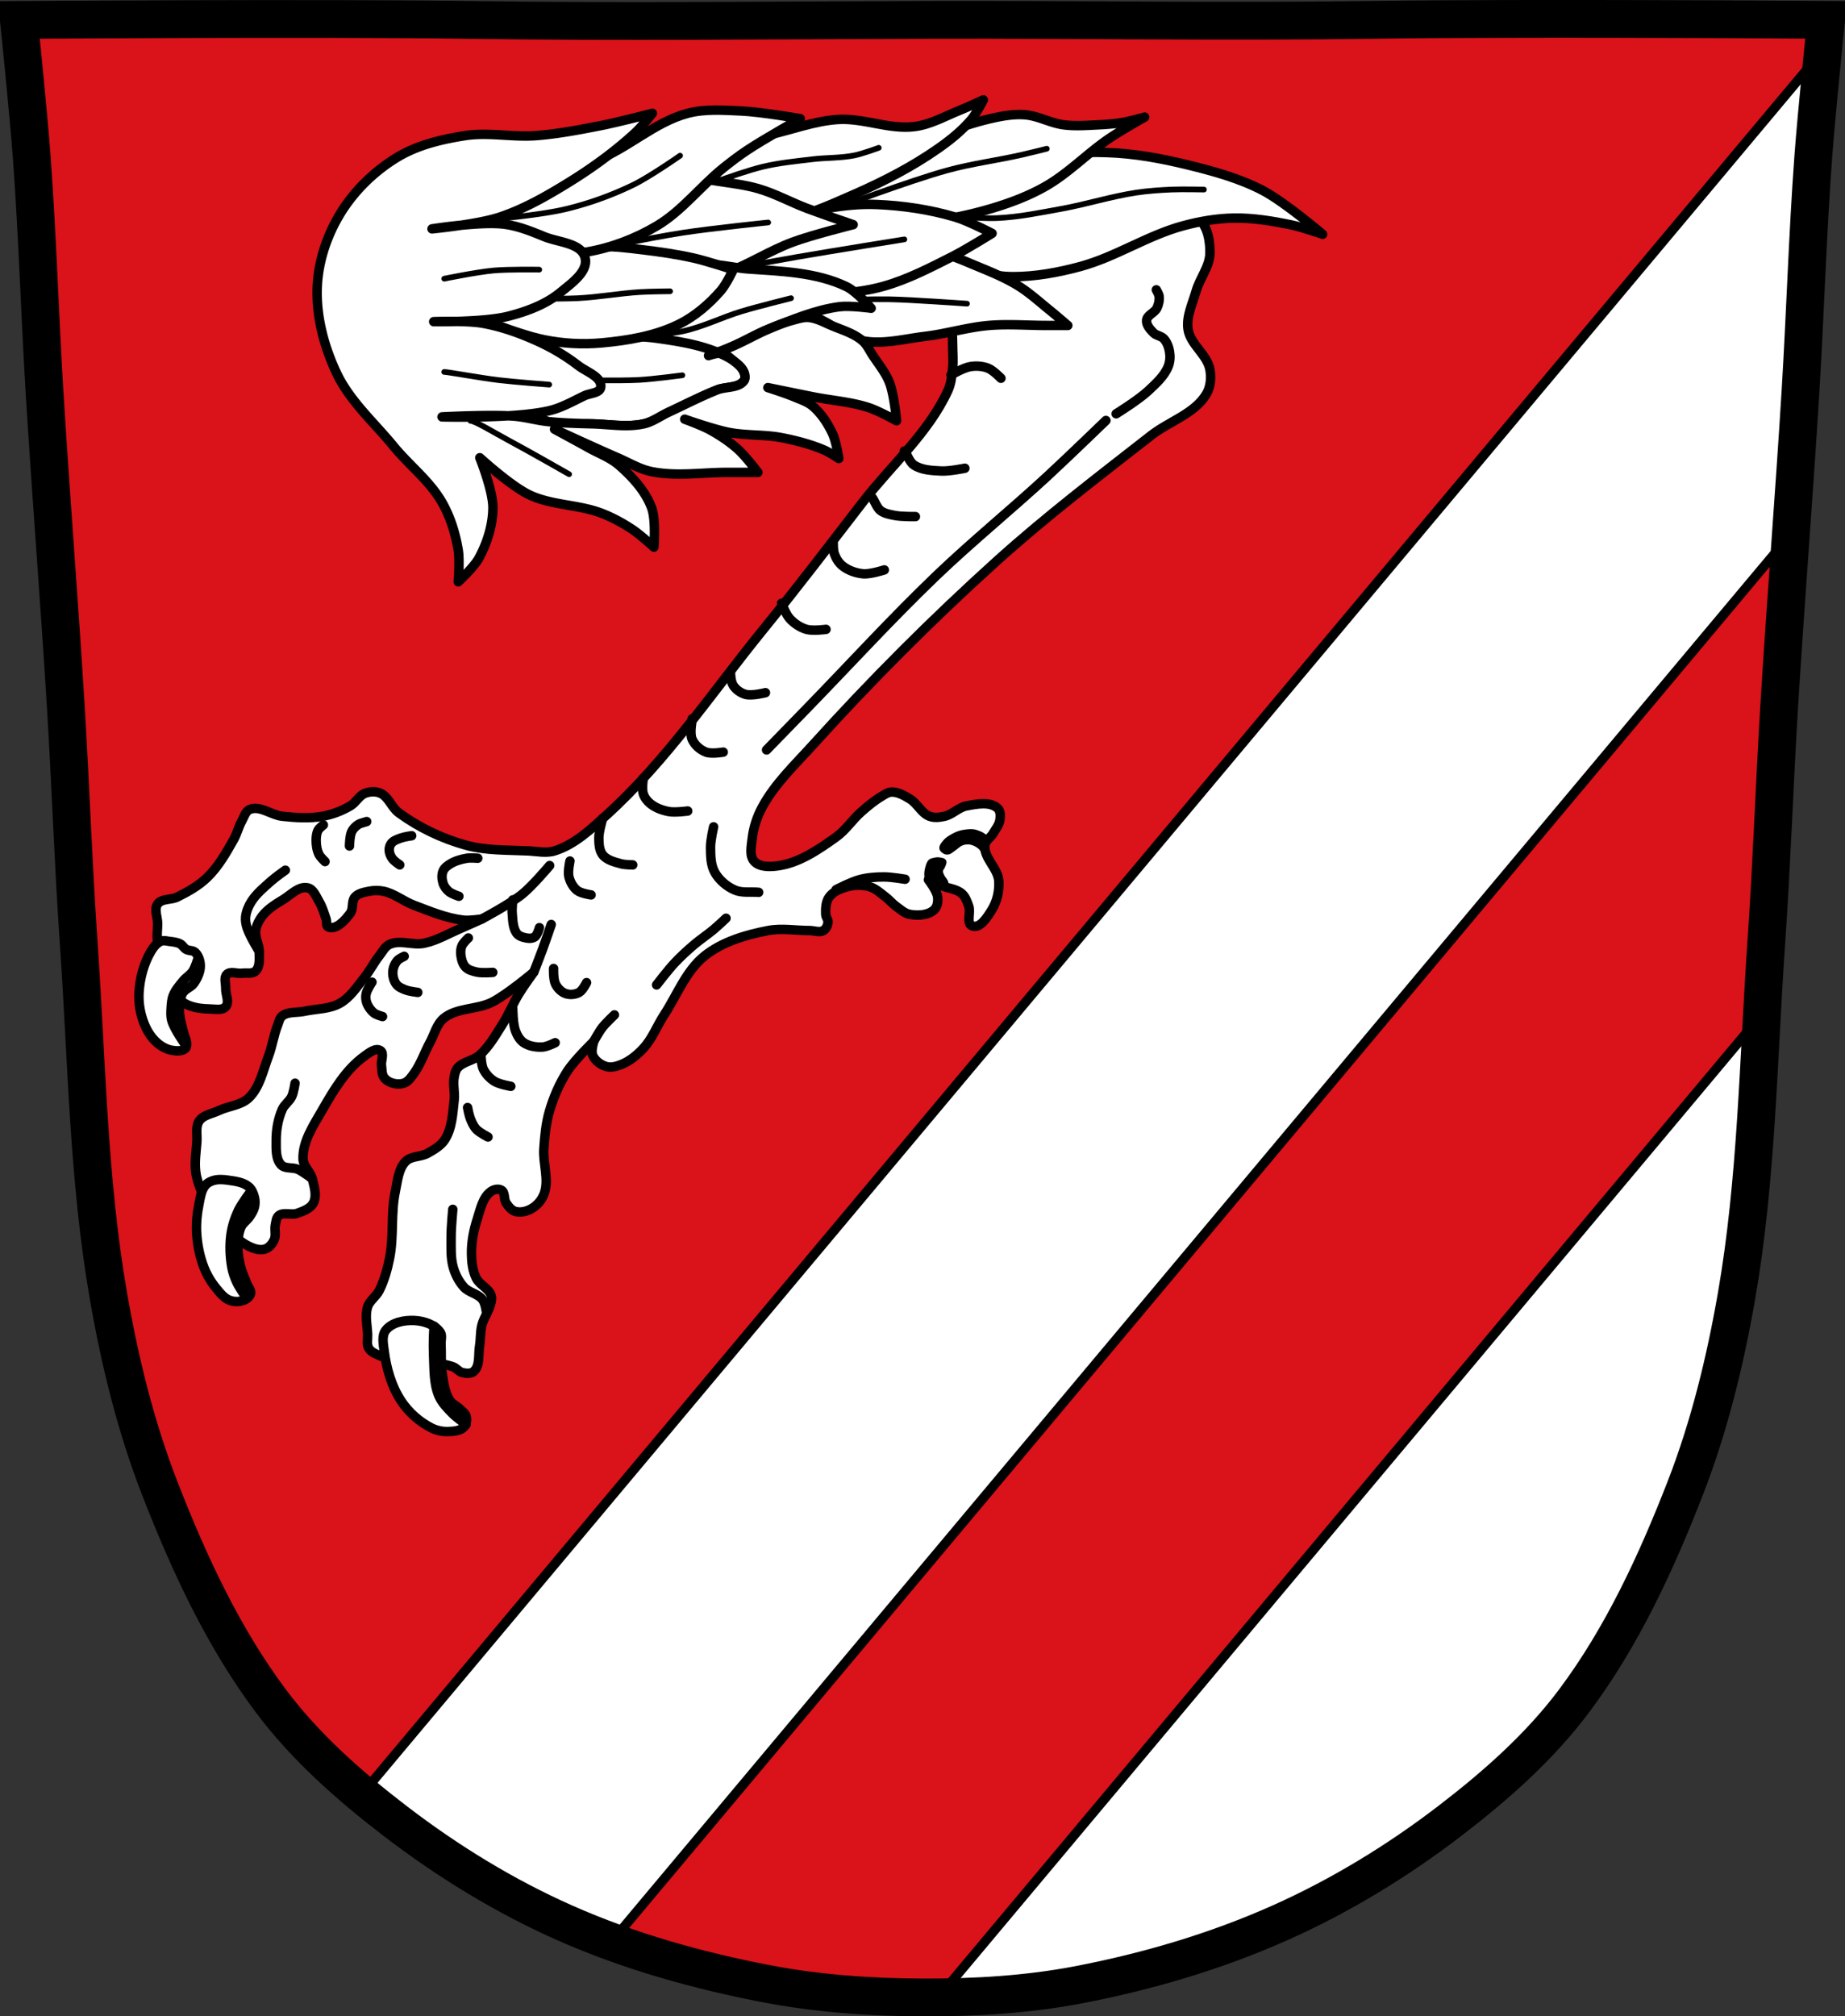 <svg xmlns="http://www.w3.org/2000/svg" viewBox="0 0 977.12 1067.6"><rect x="0" y="0" width="977.12" height="1067.6" fill="#333333" stroke="none"/><path d="M798.38 10.03c-26.17.053-51.02.198-70.798.478-79.11 1.122-156.7-.214-235.05 0-2.653.007-5.305.036-7.958.043-78.35.214-155.94 1.122-235.05 0-79.11-1.122-239.53 0-239.53 0s4.995 48.18 6.784 72.32c3.067 41.38 4.256 82.87 6.784 124.29 3.405 55.766 7.902 111.49 11.307 167.25 2.529 41.41 3.91 82.9 6.784 124.29 4.346 62.59 5.02 125.75 15.786 187.56 6.02 34.562 14.418 68.979 27.14 101.67 15.355 39.473 33.473 78.71 58.839 112.63 18.288 24.456 41.648 45.04 65.884 63.62 27.747 21.272 57.962 39.816 89.93 53.968 33.818 14.97 69.917 25.08 106.24 32.09 27.334 5.278 55.35 7.255 83.19 7.349 27.662.094 55.55-1.52 82.71-6.741 36.46-7.01 72.54-17.626 106.46-32.746 31.934-14.235 62.23-32.696 89.98-53.968 24.24-18.58 47.595-39.17 65.884-63.62 25.365-33.919 43.484-73.16 58.839-112.63 12.718-32.695 21.12-67.16 27.14-101.72 10.762-61.814 11.44-124.97 15.786-187.56 2.874-41.39 4.256-82.87 6.784-124.29 3.405-55.766 7.902-111.44 11.307-167.21 2.529-41.41 3.717-82.909 6.784-124.29 1.79-24.14 6.784-72.32 6.784-72.32s-90.24-.636-168.73-.478" fill="#da121a"/><g stroke="#000"><path d="m965.5 26.625-769.75 918.44c7.657 6.636 15.564 12.998 23.563 19.12 27.747 21.272 57.964 39.816 89.94 53.969 5.615 2.486 11.301 4.808 17.03 7.03l622.19-742.34c1.787-25.23 3.552-50.46 5.094-75.72 2.529-41.41 3.714-82.932 6.781-124.31 1.151-15.524 3.535-39.987 5.156-56.19zm-32.34 510.41-436.22 520.53c24.942-.238 49.979-2.02 74.44-6.719 36.46-7.01 72.55-17.599 106.47-32.719 31.934-14.235 62.22-32.697 89.97-53.969a543.67 543.67 0 0 0 15.313-12.156l75.25-89.78c13.311-23.79 24.305-48.989 34.16-74.31 12.718-32.695 21.14-67.16 27.16-101.72 8.563-49.18 10.747-99.24 13.469-149.16z" fill="#fff" stroke-width="5"/><path d="M798.38 10.03c-26.17.053-51.02.198-70.798.478-79.11 1.122-156.7-.214-235.05 0-2.653.007-5.305.036-7.958.043-78.35.214-155.94 1.122-235.05 0-79.11-1.122-239.53 0-239.53 0s4.995 48.18 6.784 72.32c3.067 41.38 4.256 82.87 6.784 124.29 3.405 55.766 7.902 111.49 11.307 167.25 2.529 41.41 3.91 82.9 6.784 124.29 4.346 62.59 5.02 125.75 15.786 187.56 6.02 34.562 14.418 68.979 27.14 101.67 15.355 39.473 33.473 78.71 58.839 112.63 18.288 24.456 41.648 45.04 65.884 63.62 27.747 21.272 57.962 39.816 89.93 53.968 33.818 14.97 69.917 25.08 106.24 32.09 27.334 5.278 55.35 7.255 83.19 7.349 27.662.094 55.55-1.52 82.71-6.741 36.46-7.01 72.54-17.626 106.46-32.746 31.934-14.235 62.23-32.696 89.98-53.968 24.24-18.58 47.595-39.17 65.884-63.62 25.365-33.919 43.484-73.16 58.839-112.63 12.718-32.695 21.12-67.16 27.14-101.72 10.762-61.814 11.44-124.97 15.786-187.56 2.874-41.39 4.256-82.87 6.784-124.29 3.405-55.766 7.902-111.44 11.307-167.21 2.529-41.41 3.717-82.909 6.784-124.29 1.79-24.14 6.784-72.32 6.784-72.32s-90.24-.636-168.73-.478z" fill="none" stroke-width="20"/><g stroke-width="5"><g stroke-linejoin="round"><g fill="#fff"><path d="M634.68 115.654c4.912 4.166 6.198 11.892 6.111 18.332-.097 7.152-5.364 13.289-7.333 20.17-1.892 6.606-5.265 13.365-4.278 20.17 1.165 8.03 10.176 13.403 11.61 21.388.764 4.253.368 9.114-1.833 12.833-6.227 10.516-19.701 14.475-29.332 21.999-27.726 21.661-55.763 43.04-81.88 66.61-34 30.685-66.46 63.17-97.16 97.16-9.51 10.53-20.13 20.52-26.887 32.998-2.784 5.144-4.683 10.905-5.328 16.719-.443 3.991-1.628 9.01 1.051 12 2.772 3.095 8.102 2.98 12.221 2.444 11.473-1.49 21.753-8.549 31.16-15.277 5.156-3.685 8.675-9.269 13.444-13.444 3.28-2.872 6.639-5.719 10.388-7.944 1.725-1.024 3.494-2.385 5.5-2.444 3.479-.103 6.793 1.874 9.777 3.666 3.959 2.378 6.069 7.533 10.388 9.166 2.477.937 5.36.581 7.944 0 4.178-.94 7.401-4.715 11.61-5.5 5.421-1.01 12.366-2.429 16.499 1.222 1.557 1.375 1.498 4.052 1.222 6.111-.363 2.709-2.268 4.985-3.666 7.333-1.272 2.136-3.978 3.642-4.278 6.111-.815 6.722 6.88 12.187 7.333 18.943.35 5.225-.89 10.836-3.666 15.277-2.378 3.804-6.18 10.11-10.388 8.555-3.299-1.218-.671-7.07-1.833-10.388-.844-2.409-1.75-5.04-3.666-6.722-2.955-2.597-7.374-2.75-10.999-4.278-2.268-.956-6.722-3.055-6.722-3.055s4.502 5.725 4.889 9.166c.259 2.308-.128 5.145-1.833 6.722-3.197 2.957-8.541 3.181-12.833 2.444-2.789-.479-5.04-2.616-7.333-4.278-1.986-1.44-3.546-3.406-5.5-4.889-2.701-2.049-5.302-4.544-8.555-5.5-3.713-1.091-7.867-.981-11.61 0-3.617.948-7.581 2.474-9.777 5.5-1.83 2.522-1.959 6.05-1.833 9.166.06 1.482 1.4 2.805 1.222 4.278-.197 1.63-1.024 3.453-2.444 4.278-2.114 1.227-4.889 0-7.333 0-7.333 0-14.798-1.387-21.999 0-11.848 2.282-24.19 5.904-33.609 13.444-9.837 7.873-14.499 20.615-21.388 31.16-3.801 5.821-6.283 12.614-10.999 17.721-3.261 3.532-7.157 6.745-11.61 8.555-2.505 1.018-5.435 1.848-8.04 1.108-3.01-.858-6.03-3.108-7.242-5.997-.951-2.261.611-7.333.611-7.333s-10.227 9.943-14.05 15.888c-4.199 6.523-7.316 13.804-9.483 21.253-1.856 6.378-2.447 13.09-2.91 19.715-.552 7.916 2.874 16.345.171 23.806-1.181 3.261-3.704 6.233-6.722 7.944-2.535 1.437-5.837 2.259-8.628 1.418-2.098-.632-3.605-2.647-4.816-4.473-1.318-1.987-.419-5.464-2.444-6.722-1.567-.973-3.987-.444-5.5.611-4.483 3.126-5.643 9.468-7.333 14.666-1.916 5.891-3.127 12.138-3.055 18.332.05 4.354.546 8.914 2.444 12.833 1.763 3.639 6.531 5.378 7.944 9.166.427 1.145.231 2.466 0 3.666-.83 4.308-3.822 7.965-4.889 12.221-.897 3.578-.609 7.362-1.222 10.999-.764 4.532.389 10.401-3.055 13.444-1.534 1.355-4.117 1.077-6.111.611-1.871-.437-3.075-2.42-4.889-3.055-10.06-3.523-21.333-1.515-31.776-3.666-2.083-.429-4.177-.948-6.111-1.833-2.415-1.105-5.348-2-6.722-4.278-1.269-2.099-.509-4.882-.611-7.333-.203-4.884-1.492-10.01 0-14.666 1.069-3.337 4.537-5.424 6.111-8.555 2.69-5.353 4.318-11.237 5.5-17.11 2.338-11.625.588-23.844 3.055-35.442 1.166-5.482 1.576-11.886 5.5-15.888 2.887-2.945 8.02-2.25 11.61-4.278 3.407-1.923 7.08-4.03 9.166-7.333 3.801-6.01 4.068-13.709 4.889-20.777.47-4.047-.727-8.213 0-12.221.311-1.712.709-3.56 1.833-4.889 2.889-3.413 8.275-3.743 11.61-6.722 5.105-4.559 8.553-10.721 12.221-16.499 3.224-5.078 5.427-10.751 8.555-15.888 2.439-4.01 7.944-11.61 7.944-11.61s-13.949 11.762-21.999 15.888c-8.03 4.113-18.691 2.838-25.665 8.555-3.81 3.123-4.976 8.506-7.333 12.833-2.963 5.44-4.896 11.5-8.555 16.499-1.361 1.86-2.76 4.01-4.889 4.889-2.07.857-4.588.684-6.722 0-1.669-.535-3.326-1.584-4.278-3.055-1.128-1.744-.938-4.053-1.222-6.111-.363-2.631 1.617-6.499-.611-7.944-2.54-1.648-6.099 1.284-8.555 3.055-9.65 6.96-16.08 17.786-21.999 28.11-4.682 8.172-10.687 16.863-10.388 26.28.121 3.825 3.965 6.674 4.889 10.388 1.033 4.156 2.573 9.03.611 12.833-1.553 3.01-5.368 4.344-8.555 5.5-3.088 1.12-7.199-.813-9.777 1.222-1.366 1.078-1.457 3.189-1.833 4.889-.574 2.593.499 5.531-.611 7.944-.963 2.094-2.683 4.221-4.889 4.889-2.982.903-6.406-.388-9.166-1.833-7.02-3.675-12.178-10.299-17.11-16.499-2.958-3.718-5.425-7.871-7.333-12.221-1.45-3.306-2.61-6.806-3.055-10.388-.654-5.259.216-10.603.611-15.888.275-3.679-.852-7.949 1.222-10.999 2.203-3.24 6.849-3.818 10.388-5.5 5.194-2.468 11.739-2.74 15.888-6.722 5.85-5.616 7.497-14.422 10.388-21.999 2.045-5.359 2.783-11.163 4.889-16.499.669-1.695 1-3.775 2.444-4.889 3.131-2.416 7.746-1.601 11.61-2.444 6.325-1.38 13.311-1.087 18.943-4.278 5.39-3.053 8.932-8.631 12.833-13.444 2.953-3.643 5.05-7.924 7.944-11.61 1.694-2.154 3.02-4.954 5.5-6.111 5.543-2.58 12.352.661 18.332-.611 6.881-1.464 13.08-5.191 19.554-7.944 3.692-1.57 10.999-4.889 10.999-4.889s-6.534.988-9.777.611c-9.09-1.055-17.722-4.695-26.28-7.944-5.453-2.071-10.191-6.082-15.888-7.333-2.586-.568-5.347-.519-7.944 0-2.597.519-5.573 1.077-7.333 3.055-1.971 2.216-.666 6.181-2.444 8.555-2.744 3.664-7.334 8.965-11.61 7.333-1.385-.529-.742-2.874-1.222-4.278-1.064-3.114-1.981-6.34-3.666-9.166-1.629-2.733-3-6.652-6.111-7.333-4.628-1.015-8.8 3.623-12.833 6.111-3.953 2.439-8.111 4.917-10.999 8.555-1.814 2.284-3.278 5.05-3.666 7.944-.495 3.684 1.851 7.282 1.833 10.999-.017 3.516.665 7.914-1.833 10.388-1.761 1.744-4.873.923-7.333 1.222-2.636.32-6.06-1.261-7.944.611-1.74 1.729-.509 4.882-.611 7.333-.135 3.256 2.122 7.304 0 9.777-1.745 2.033-5.265 1.27-7.944 1.222-4.354-.077-8.909-.556-12.833-2.444-1.692-.814-3.201-2.128-4.278-3.666-5.986-8.556-9.136-19.06-10.999-29.332-.581-3.207 0-6.518 0-9.777 0-3.463-2-7.561 0-10.388 2.121-2.998 7.097-2.039 10.388-3.666 5.672-2.804 11.348-5.981 15.888-10.388 5.879-5.707 10.05-13.02 14.05-20.17 1.738-3.104 2.536-6.675 4.278-9.777 1.217-2.168 1.963-5.201 4.278-6.111 5.429-2.134 11.31 3.052 17.11 3.666 7.09.751 14.373 1.272 21.388 0 5.137-.932 10.162-2.858 14.666-5.5 2.992-1.755 4.687-5.529 7.944-6.722 2.486-.911 5.513-1.05 7.944 0 4.365 1.886 5.942 7.576 9.777 10.388 10.579 7.758 22.802 13.598 35.442 17.11 10.643 2.958 21.963 2.546 32.998 3.055 4.68.216 9.581 1.392 14.05 0 10.628-3.306 19.251-11.469 27.498-18.943 31.808-28.829 56.03-65.07 83.11-98.38 17.938-22.07 35.17-44.709 52.55-67.22 15.19-19.668 34.869-36.681 45.22-59.27 1.647-3.596 2.035-7.677 2.444-11.61.464-4.457 0-8.962 0-13.444 0-6.722-1.475-13.607 0-20.17 2.818-12.534 5.908-27.56 16.499-34.831 13.472-9.249 32.827-.643 48.886-3.666 12.98-2.444 24.71-10.689 37.887-11.61 9.05-.633 19.966-1.592 26.887 4.278z"/><path d="M233.15 705.394c-2.857-4.128-8.696-5.989-13.71-6.232-5.337-.258-11.893.968-15.16 5.193-2.211 2.855-1.285 7.219-.831 10.802 1.186 9.363 3.905 18.944 9.14 26.797 3.946 5.918 9.637 10.937 15.995 14.13 2.719 1.364 5.893 1.999 8.932 1.87 2.889-.123 6.378-.34 8.309-2.493 1.27-1.415 1.508-3.766 1.039-5.609-.353-1.383-1.706-2.3-2.7-3.324-1.847-1.902-4.603-2.955-6.02-5.193-2.621-4.127-3.186-9.296-3.947-14.13-.809-5.134-.346-10.39-.623-15.58-.111-2.079.769-4.52-.415-6.232z"/></g><path d="M230.03 702.274c-.415.831-.664 10.114-.415 15.16.353 7.18-.019 14.742 2.7 21.396 1.514 3.705 4.475 6.691 7.27 9.555 2.168 2.221 7.27 5.816 7.27 5.816" fill="none" stroke-linecap="round"/><path d="M120.69 624.844c-2.56-.359-5.275-.536-7.752.204-1.609.481-3.242 1.335-4.284 2.652-2.134 2.699-2.581 6.42-3.264 9.792-1.042 5.147-1.578 10.468-1.224 15.708.413 6.108 1.641 12.253 3.876 17.952 1.559 3.973 3.809 7.725 6.528 11.02 2.025 2.451 4.153 5.236 7.14 6.324 2.429.885 5.393.852 7.752-.204 1.449-.649 2.951-1.912 3.264-3.468.343-1.709-1.22-3.266-1.836-4.896-1.081-2.859-2.487-5.612-3.264-8.568-.926-3.525-1.632-7.167-1.632-10.812 0-3.645.15-7.482 1.632-10.812 1-2.251 3.351-3.645 4.692-5.712.993-1.531 2.029-3.12 2.448-4.896.391-1.654.414-3.451 0-5.1-.526-2.095-1.397-4.334-3.06-5.712-2.964-2.456-7.204-2.933-11.02-3.468z" fill="#fff"/></g><path d="M132.725 630.964s-4.84 6.392-6.528 9.996c-1.87 3.993-3.275 8.279-3.876 12.648-.779 5.66-.553 11.504.408 17.14.481 2.819 1.456 5.562 2.652 8.16 1.2 2.606 4.488 7.344 4.488 7.344" fill="none" stroke-linecap="round"/></g><path d="m134.76 634.43-5.304 8.772-4.284 6.324" fill="none" stroke-linecap="round" stroke-width="4"/><g stroke-width="5"><path d="M89.926 498.464c-1.526-.202-3.185-.711-4.616-.144-2.339.926-4.057 3.171-5.337 5.337-3.87 6.551-5.903 14.33-6.347 21.925-.324 5.548.679 11.284 2.741 16.444 1.508 3.773 3.777 7.415 6.833 10.09 2.257 1.977 5.091 3.544 8.05 4.02 2.292.371 5.14.531 6.896-.989.644-.558.714-1.6.721-2.452.018-1.995-1.139-3.826-1.587-5.77-.943-4.099-2.336-8.199-2.308-12.405.02-2.942.261-6.106 1.731-8.655 1.344-2.332 4.546-3.111 6.06-5.337 1.838-2.705 3.358-5.962 3.318-9.232-.032-2.527-.911-5.325-2.741-7.07-1.211-1.154-3.317-.741-4.76-1.587-1.234-.722-1.909-2.218-3.173-2.885-1.661-.876-3.62-1.051-5.481-1.298z" fill="#fff" stroke-linejoin="round"/><path d="M104.788 507.754s-1.378 4.52-2.672 6.457c-1.341 2.01-3.581 3.262-5.121 5.121-1.976 2.386-4.071 4.809-5.232 7.681-.819 2.025-.98 4.277-1.113 6.457-.141 2.299-.303 4.688.334 6.902 1.34 4.663 7.125 12.691 7.125 12.691" fill="none" stroke-linecap="round"/></g><path d="M521.51 453.02s-1.813-3.083-3.173-4.183c-1.321-1.069-2.94-1.883-4.616-2.164-1.335-.223-2.769-.038-4.04.433-1.588.589-2.765 1.958-4.183 2.885-.994.65-1.877 1.588-3.03 1.875-.701.175-1.51.164-2.164-.144-1.015-.479-2.145-1.342-2.308-2.452-.219-1.489 1.037-2.898 2.02-4.04 1.419-1.648 3.396-2.771 5.337-3.75 1.493-.753 3.109-1.319 4.76-1.587 2.278-.37 4.726-.704 6.924 0 2.363.757 5.361 1.946 6.06 4.327.218.745-.703 1.404-.865 2.164-.242 1.129-.12 2.307-.144 3.462-.014.673.155 1.364 0 2.02-.099.419-.577 1.154-.577 1.154zM490.79 466c-.45-.496-.629-1.212-.721-1.875-.22-1.578.021-3.221.433-4.76.356-1.33.744-2.79 1.731-3.75.525-.511 1.309-.687 2.02-.865 1.077-.27 2.222-.464 3.318-.288 1.085.174 2.522.324 3.03 1.298.545 1.045-.317 2.354-.721 3.462-.243.667-.936 1.169-1.01 1.875-.088.847.369 1.676.721 2.452.519 1.142 1.552 2.01 2.02 3.173.091.228.154.476.144.721-.014.35-.03.773-.288 1.01-.939.86-2.484.855-3.75.721-1.35-.142-2.518-1.018-3.75-1.587-1.074-.495-2.378-.711-3.173-1.587z"/><g stroke-width="5"><g fill="none" stroke-linecap="round"><path d="M377.93 437.784s-1.664 7.167-1.632 10.812c.04 4.483.067 9.341 2.244 13.26 2.293 4.127 6.279 7.5 10.608 9.384 3.884 1.69 8.432.809 12.648 1.224M442.8 471.034s8.08-4.162 12.444-5.304c4.235-1.108 8.678-1.432 13.06-1.428 3.695.003 11.02 1.224 11.02 1.224M314.47 551.344s2.718-4.988 4.446-7.227c1.907-2.47 6.471-6.765 6.471-6.765M347.74 521.474s6.04-7.855 9.412-11.471c3.218-3.448 6.713-6.637 10.295-9.706 3.395-2.91 7.167-5.357 10.589-8.236 2.231-1.877 6.471-5.883 6.471-5.883M257.74 695.604s-.571-5.288-2.059-7.353c-2.353-3.265-7.297-3.784-10-6.765-2.623-2.892-4.491-6.548-5.589-10.295-1.52-5.189-1.142-10.771-1.177-16.177-.031-4.911.882-14.707.882-14.707M247.63 586.404s.721 3.962 1.456 5.824c.786 1.992 1.668 4.04 3.12 5.616 1.695 1.838 6.24 4.16 6.24 4.16M254.71 558.534s.148 5.209 1.248 7.487c1.259 2.608 3.383 4.889 5.824 6.448 2.569 1.64 8.735 2.704 8.735 2.704M271.55 533.784s.009 8.28 1.456 12.06c.907 2.371 2.262 4.821 4.368 6.24 2.832 1.907 6.574 2.468 9.983 2.288 2.343-.124 6.656-2.288 6.656-2.288M293.18 512.774s-.238 5.834 1.04 8.319c1.122 2.182 3.086 4.2 5.408 4.992 2.24.764 5 .52 7.07-.624 1.906-1.052 3.952-5.2 3.952-5.2M282.7 514.684s3.173-8.04 4.662-12.1c1.595-4.343 4.576-13.1 4.576-13.1M255.2 486.574s14.845-7.868 21.345-13.11c5.459-4.401 14.559-15.183 14.559-15.183M165.37 624.064s-4.866-3.712-7.637-4.941c-2.783-1.234-6.736-.138-8.824-2.353-3.02-3.204-2.63-8.539-2.647-12.942-.022-5.595.978-11.352 3.235-16.472 1.131-2.566 3.804-4.229 5-6.765 1.035-2.194 1.765-7.06 1.765-7.06M214.06 506.324s-2.749 1.232-3.677 2.353c-1.346 1.627-2.248 3.773-2.353 5.883-.114 2.293.516 4.795 1.912 6.618 1.15 1.502 3.092 2.251 4.853 2.941 2.05.803 6.471 1.324 6.471 1.324M197 520.004s-2.63 3.921-3.088 6.177c-.313 1.54-.226 3.223.294 4.706.734 2.092 2.097 4.052 3.824 5.441 1.284 1.033 4.559 1.912 4.559 1.912M248.03 496.614s-2.684 2.485-3.383 4.118c-.641 1.498-.79 3.236-.588 4.853.286 2.295.902 4.8 2.5 6.471 1.517 1.587 3.885 2.178 6.03 2.647 2.73.598 8.383.147 8.383.147M137.261 503.684s-5.05-8.03-6.441-12.508c-.572-1.841-.954-3.821-.735-5.736.32-2.805 1.442-5.55 2.941-7.942 2.707-4.319 6.789-7.634 10.589-11.03 2.347-2.097 7.5-5.736 7.5-5.736M172.145 456.174s-2.51-2.32-3.235-3.824c-1.087-2.251-1.458-4.854-1.471-7.353 0-1.846.167-3.809 1.029-5.441.615-1.165 2.794-2.794 2.794-2.794M185.09 447.934s.059-5.323 1.177-7.647c.722-1.501 2-2.743 3.383-3.677.912-.618 2.045-.822 3.088-1.177.485-.165 1.471-.441 1.471-.441M211.707 457.934s-2.977-1.956-3.971-3.383c-.895-1.285-1.585-2.846-1.618-4.412-.027-1.286.356-2.686 1.177-3.677 1.245-1.504 3.315-2.12 5.147-2.794 1.787-.657 5.589-1.177 5.589-1.177M253.03 454.404s-3.85-.315-5.736 0c-3.119.522-6.289 1.413-8.971 3.088-1.47.918-3.01 2.075-3.677 3.677-.825 1.993-.648 4.414 0 6.471.54 1.712 1.716 3.255 3.088 4.412 1.492 1.258 5.294 2.5 5.294 2.5"/><path d="M271.56 476.464s-.502 4.713-.294 7.06c.32 3.602.278 7.628 2.353 10.589.734 1.047 2.01 1.702 3.235 2.059 1.977.576 4.413 1.062 6.177 0 1.616-.973 2.647-5 2.647-5M301.86 455.884s-1.228 5.559-.588 8.236c.664 2.78 2.172 5.578 4.412 7.353 2.02 1.598 7.353 2.353 7.353 2.353M319.21 433.234s-2.126 6.994-2.059 10.589c.056 3.02.173 6.465 2.059 8.824 2.245 2.809 6.244 3.736 9.706 4.706 1.992.558 6.177.588 6.177.588M340.68 412.054s-.845 5.624 0 8.236c.67 2.071 2.122 3.937 3.824 5.294 2.748 2.192 6.252 3.468 9.706 4.118 3.278.616 10-.294 10-.294M366.57 380.584c0 1.177-1.458 7.561 0 10.883 1.338 3.05 4.25 5.555 7.353 6.765 2.832 1.104 9.118 0 9.118 0M386.86 355.584c0 1.177.122 5.248 1.471 7.353 1.439 2.246 3.903 3.987 6.471 4.706 3.411.954 10.589-.882 10.589-.882M413.92 319.404s2.291 5.955 4.412 8.236c2.371 2.55 5.48 4.619 8.824 5.589 3.296.956 10.295 0 10.295 0M441.28 287.634s-.057 3.83.588 5.589c.899 2.451 2.361 4.856 4.412 6.471 3.047 2.4 7.02 3.77 10.883 4.118 3.773.34 11.177-2.059 11.177-2.059M461.57 263.224c1.177.588 2.469 5.33 4.706 7.06 2.134 1.65 5 2.128 7.647 2.647 3.565.699 10.883.588 10.883.588M478.93 238.804c1.177.882 2.546 5.692 5 7.353 4.157 2.814 9.693 2.989 14.707 3.235 4.142.203 12.354-1.471 12.354-1.471M503.64 198.514s6.606-3.833 10.295-4.412c3.113-.489 6.484-.283 9.412.882 2.661 1.059 6.765 5.294 6.765 5.294M585.7 222.634s-20.44 19.768-30.884 29.413c-19.434 17.948-40.02 34.639-59.12 52.944-23.625 22.645-45.7 46.854-68.53 70.3-7.06 7.252-21.18 21.766-21.18 21.766M591.13 219.084s11.874-7.38 16.944-12.13c4.079-3.818 8.533-7.78 10.632-12.957 1-2.472 1.115-5.345.664-7.974-.411-2.394-1.36-4.844-2.99-6.645-1.415-1.563-4.01-1.651-5.482-3.156-1.77-1.805-3.906-4.13-3.655-6.645.282-2.815 4.265-3.925 5.482-6.479.897-1.882 1.39-4.074 1.163-6.146-.138-1.258-1.495-3.488-1.495-3.488"/></g><path d="M490.74 128.114c5.44 9.854 19.1 12.353 29.783 15.912 5.091 1.696 10.545 2.436 15.912 2.448 11.963.026 23.942-2.2 35.495-5.304 18.926-5.085 35.75-16.519 54.671-21.623 8.765-2.365 17.85-3.939 26.927-4.08 10.272-.159 20.542 1.576 30.599 3.672 5.56 1.159 16.32 4.896 16.32 4.896s-20.17-17.194-31.823-23.255c-12.363-6.428-26.04-10.157-39.575-13.464-14.03-3.427-28.401-6.091-42.839-6.528-13.513-.409-27.37.035-40.39 3.672-12.243 3.42-22.874 11.1-34.27 16.728-6.543 3.233-15.528 3.724-19.584 9.792-3.182 4.761-3.991 12.12-1.224 17.14z" fill="#fff" stroke-linejoin="round"/></g><path d="M497.26 113.83s20.668 2.103 31.01 1.632c11.393-.519 22.639-2.872 33.863-4.896 13.283-2.395 26.23-6.551 39.575-8.568 6.209-.938 12.494-1.36 18.768-1.632 5.706-.248 17.14 0 17.14 0" fill="none" stroke-linecap="round" stroke-width="3"/><path d="M480.54 77.52c15.792-5.522 31.33-12.203 47.735-15.504 4.816-.969 9.793-1.644 14.688-1.224 7 .601 13.43 4.413 20.4 5.304 6.07.776 12.247.295 18.36 0 4.231-.204 8.471-.521 12.648-1.224 4-.673 11.832-2.856 11.832-2.856s-12.437 7.03-18.36 11.02c-11.85 7.968-21.858 18.645-34.27 25.703-8.694 4.944-18.17 8.535-27.743 11.424a205.226 205.226 0 0 1-39.17 7.752c-9.745.955-19.767 1.885-29.375 0-7.06-1.386-15.408-2.61-19.992-8.16-2.65-3.208-4.299-8.514-2.448-12.24 4.304-8.661 17.222-8.838 26.11-12.648 6.408-2.746 13-5.04 19.584-7.344z" fill="#fff" stroke-linejoin="round" stroke-width="5"/><path d="M442.35 110.48s39.22-14.779 59.41-20.309c12.862-3.524 26.16-5.228 39.17-8.16 4.505-1.015 13.464-3.264 13.464-3.264" fill="none" stroke-linecap="round" stroke-width="3"/><path d="M424.72 159.05c.451 6.807 9.877 9.526 15.579 13.271 5.105 3.352 10.451 6.903 16.444 8.08 10.879 2.133 22.17-.988 33.18-2.308 11.333-1.359 22.38-4.805 33.754-5.77 10.253-.87 20.579 0 30.869 0h10.963s-6.098-5.262-9.232-7.789c-5.764-4.649-11.263-9.724-17.598-13.559-8.245-4.992-17.388-8.334-26.25-12.12a146.587 146.587 0 0 0-8.08-3.173c-4.379-1.573-8.662-3.687-13.271-4.327-7.34-1.02-14.938-.537-22.21.865-5.913 1.14-11.53 3.586-17.02 6.06-5.809 2.615-11.744 5.271-16.733 9.232-4.053 3.218-10.728 6.376-10.386 11.54z" fill="#fff" stroke-linejoin="round" stroke-width="5"/><path d="M447.51 158.76s15.579-.43 23.368-.288c7.894.144 15.774.703 23.656 1.154 5.869.336 17.598 1.154 17.598 1.154" fill="none" stroke-linecap="round" stroke-width="3"/><path d="M416.07 116.06c7.187-2.621 14.669-4.503 22.21-5.77 8.467-1.421 17.1-2.358 25.676-2.02 14.11.556 28.29 2.647 41.831 6.635 6.856 2.02 19.618 8.655 19.618 8.655s-13.619 8.498-20.771 12.12c-11.876 6.01-23.831 12.249-36.639 15.867-9.161 2.588-18.76 3.65-28.27 4.04-7.989.327-16.01-.477-23.945-1.442-15.821-1.925-38.79 4.991-47.02-8.655-2.499-4.141.911-10.425 4.327-13.848 7.478-7.49 20.443-5.644 30.29-9.52 4.363-1.717 8.289-4.452 12.694-6.06z" fill="#fff" stroke-linejoin="round" stroke-width="5"/><path d="M478.96 126.74s-37.531 5.993-56.26 9.232c-13.772 2.382-41.25 7.501-41.25 7.501" fill="none" stroke-linecap="round" stroke-width="3"/><path d="M407.99 118.08c15.784-2.406 30.688-9.13 45.29-15.579 15.04-6.64 29.785-14.26 43.27-23.656 6.488-4.519 12.785-9.538 17.887-15.579 2.618-3.099 6.347-10.386 6.347-10.386s-8.209 3.798-12.405 5.481c-7.877 3.159-15.527 7.576-23.945 8.655-13.506 1.731-27.09-4.618-40.677-3.75-12.783.816-24.975 5.703-37.504 8.366-9.02 1.918-18.494 2.214-27.12 5.481-5.923 2.244-12.12 4.893-16.444 9.52-4.463 4.776-9.863 11.174-8.655 17.598 1.157 6.154 8.05 10.34 13.848 12.694 12.392 5.03 26.881 3.169 40.1 1.154z" fill="#fff" stroke-linejoin="round" stroke-width="5"/><path d="M362.41 102.5s27.14-10.673 41.25-14.14c8.691-2.132 17.658-2.96 26.541-4.04 7.381-.896 14.921-.57 22.21-2.02 4.445-.883 12.982-4.04 12.982-4.04" fill="none" stroke-linecap="round" stroke-width="3"/><path d="M451.84 118.95s-16.415-5.586-24.522-8.655c-8.634-3.268-16.812-7.805-25.676-10.386-7.135-2.077-14.584-2.885-21.925-4.04-2.203-.346-4.407-.762-6.635-.865-7.786-.361-15.789-.957-23.368.865-7.32 1.761-13.935 5.803-20.483 9.52-7.283 4.135-15.569 7.573-20.771 14.14-3.328 4.199-5.77 15-5.77 15s8.86 6.637 13.848 8.943c6.655 3.077 13.982 4.433 21.06 6.347 4.773 1.291 9.48 3.432 14.425 3.462 2.17.013 4.244-.909 6.347-1.442 8.616-2.188 17.332-4.144 25.676-7.212 12.318-4.529 23.471-11.873 35.773-16.444 10.413-3.869 32.02-9.232 32.02-9.232z" fill="#fff" stroke-linejoin="round" stroke-width="5"/><path d="M311.06 132.8s33.367-6.915 50.2-9.52c15.12-2.341 45.582-5.481 45.582-5.481" fill="none" stroke-linecap="round" stroke-width="3"/><path d="M365.08 143.62c7.928-6.643 20.688-1.939 31.01-1.224 17.644 1.222 36.28 1.718 52.22 9.384 5.211 2.506 13.06 11.424 13.06 11.424s-11.191-1.53-16.728-.816c-13.01 1.679-25.332 7.02-37.535 11.832-6.451 2.545-12.412 6.202-18.768 8.976-6.435 2.808-12.663 6.569-19.584 7.752-6.976 1.192-14.261.497-21.22-.816-6.509-1.229-13.698-2.265-18.768-6.528-3.215-2.704-7.197-6.956-6.12-11.02 1.346-5.072 8.665-6.04 13.464-8.16 8.302-3.675 19.931-1.101 26.11-7.752 3.03-3.263-.559-10.195 2.856-13.06z" fill="#fff" stroke-linejoin="round" stroke-width="5"/><path d="M329.58 178.29s21.401-.661 31.823-2.856c10.815-2.278 20.833-7.419 31.415-10.608 8.623-2.598 26.11-6.936 26.11-6.936" fill="none" stroke-linecap="round" stroke-width="3"/><path d="M259.41 184.01c8.522-13.376 31.488-4.079 47.33-4.896 13.717-.708 27.604-1.905 41.21 0 13.727 1.923 28.15 4.203 39.983 11.424 2.546 1.554 5.02 3.754 6.12 6.528.55 1.391.87 3.271 0 4.488-2.925 4.095-9.608 3.03-14.28 4.896-8.756 3.506-17.15 7.858-25.703 11.832-4.359 2.025-8.364 5.075-13.06 6.12-8.894 1.981-18.227.235-27.335 0-7.896-.204-16.294 1.617-23.663-1.224-6.223-2.399-10.935-7.789-15.504-12.648-4.472-4.757-8.42-10.114-11.424-15.912-1.721-3.322-5.682-7.452-3.672-10.608z" fill="#fff" stroke-linejoin="round" stroke-width="5"/><path d="M303.06 201.14c1.632 0 23.68.631 35.495 0 7.649-.409 22.847-2.448 22.847-2.448" fill="none" stroke-linecap="round" stroke-width="3"/><path d="M239.01 162.38c2.04.816 32.24 14.11 49.37 17.544 9.882 1.98 20.15 2.546 30.19 1.632 13.928-1.268 28.24-3.644 40.799-9.792 8.604-4.211 16.16-10.722 22.439-17.952 2.8-3.221 6.528-11.02 6.528-11.02s-13.757-4.519-20.808-6.12c-9.136-2.074-18.442-3.373-27.743-4.488-6.908-.828-13.851-1.725-20.808-1.632-7.794.104-15.613.913-23.255 2.448-11.136 2.236-22.602 4.474-32.639 9.792-9.14 4.843-24.07 19.584-24.07 19.584z" fill="#fff" stroke-linejoin="round" stroke-width="5"/><path d="M274.09 157.9s21.23.522 31.823 0c11.06-.545 21.999-2.578 33.05-3.264 5.295-.329 15.912-.408 15.912-.408" fill="none" stroke-linecap="round" stroke-width="3"/><path d="M250.43 126.89c10.609 5.902 23.815 4.995 35.903 6.12 8.126.756 16.437 1.792 24.479.408 13.02-2.241 25.778-7.109 37.13-13.872 13.331-7.944 22.998-20.869 35.09-30.599 4.089-3.292 8.278-6.475 12.648-9.384 9.09-6.05 28.15-16.728 28.15-16.728s-20.865-3.628-31.415-4.08c-9.384-.402-19.07-1.177-28.15 1.224-17.876 4.726-32 18.946-49.37 25.295-12.455 4.554-25.676 6.806-38.759 8.976-9.305 1.543-20.714-2.945-28.15 2.856-5.36 4.18-8.21 12.499-6.936 19.18.885 4.637 5.258 8.313 9.384 10.608z" fill="#fff" stroke-linejoin="round" stroke-width="5"/><g stroke-linecap="round"><path d="M257.77 116.284c2.04 0 28.568-2.321 42.43-5.712a177.046 177.046 0 0 0 35.09-12.648c8.794-4.265 24.887-15.504 24.887-15.504" fill="none" stroke-width="3"/><path d="M228.81 121.184s24.09-2.375 35.495-6.12c13-4.268 25.07-11.176 36.719-18.36 12.571-7.753 24.642-16.502 35.495-26.519 3.328-3.072 8.976-10.2 8.976-10.2s-18.14 4.722-27.335 6.528c-11.343 2.228-22.746 4.417-34.27 5.304-12.475.96-25.17-1.92-37.535 0-12.41 1.927-25.15 4.931-35.903 11.424-12.1 7.308-22.814 17.725-30.19 29.783-7.07 11.557-11.656 25.22-12.24 38.759-.673 15.592 3.543 31.58 10.2 45.695 6.986 14.812 19.806 26.1 30.19 38.759 8.316 10.14 19.2 18.398 25.703 29.783 4.418 7.729 7.121 16.511 8.568 25.295.906 5.502 0 16.728 0 16.728s8.368-7.724 11.02-12.648c4.344-8.08 7.278-17.347 7.344-26.519.066-9.137-6.936-26.519-6.936-26.519s16.299 14.883 26.11 19.584c11.899 5.7 26.03 5.061 38.35 9.792 5.735 2.203 11.199 5.172 16.32 8.568 4.107 2.723 11.424 9.384 11.424 9.384s1.194-14.294-1.224-20.808c-3.275-8.823-10.06-16.232-17.14-22.439-4.717-4.139-10.845-6.317-16.32-9.384-5.947-3.331-17.952-9.792-17.952-9.792s22.22 10.263 33.455 15.1c5.939 2.554 11.614 6.06 17.952 7.344 13.332 2.691 27.2.34 40.799.408 5.168.026 15.504 0 15.504 0s-6.591-8.632-10.608-12.24c-4.434-3.983-9.468-7.321-14.688-10.2-4.269-2.355-13.464-5.712-13.464-5.712s15.32 5.365 23.255 6.936c9.252 1.832 18.893 1.055 28.15 2.856 7.647 1.487 15.277 3.466 22.439 6.528 2.745 1.174 7.752 4.488 7.752 4.488s-1.373-8.988-3.264-13.06c-2.546-5.476-6.01-10.776-10.608-14.688-2.78-2.363-6.433-3.47-9.792-4.896-4.514-1.916-13.872-4.896-13.872-4.896s16.04 3.298 24.07 4.896c9.783 1.946 19.896 2.606 29.375 5.712 5.145 1.686 14.688 6.936 14.688 6.936s-1.253-13.663-3.672-19.992c-2.049-5.36-5.823-9.894-8.976-14.688-1.725-2.622-3.045-5.653-5.433-7.69-4.647-3.963-10.814-5.712-16.444-8.08-3.906-1.641-7.765-3.865-11.986-4.224-2.818-.24-5.63.702-8.364 1.428-4.408 1.171-8.648 2.924-12.852 4.692-6.392 2.688-12.406 6.216-18.768 8.976-4.286 1.859-13.06 5.1-13.06 5.1s4.628-1.657 6.936-1.224c2.189.411 3.982 2.064 5.712 3.468 2.316 1.879 5.02 3.754 6.12 6.528.55 1.391.87 3.271 0 4.488-2.925 4.095-9.608 3.03-14.28 4.896-8.756 3.506-17.15 7.858-25.703 11.832-4.359 2.025-8.364 5.075-13.06 6.12-8.894 1.981-18.227.235-27.335 0-7.896-.204-15.808-.398-23.663-1.224-6.03-.633-11.909-2.411-17.952-2.856-12.614-.929-37.943.408-37.943.408s38.27 1.038 56.711-3.264c6.617-1.544 12.625-5.05 18.768-7.956 2.915-1.378 8.109-1.297 8.568-4.488.78-5.427-7.484-8.08-11.832-11.424a109.481 109.481 0 0 0-20.945-12.62c-9.479-4.354-19.445-7.982-29.715-9.809-8.526-1.517-25.964-.865-25.964-.865s26.729.4 39.523-2.885c9.836-2.525 19.864-6.228 27.695-12.694 5.741-4.74 14.719-10.935 12.982-18.18-1.897-7.905-14.11-8.172-21.637-11.251-6.982-2.858-14.14-5.766-21.637-6.635-12.551-1.457-37.821 2.517-37.821 2.517z" fill="#fff" stroke-linejoin="round" stroke-width="5"/><g fill="none" stroke-width="3"><path d="M249.17 222.814c2.396 0 13.162 6.592 19.65 10.06 10.972 5.873 32.591 18.213 32.591 18.213M235.27 196.934c1.917 0 19.13 3.163 28.757 4.313 8.919 1.066 26.839 2.396 26.839 2.396M235.27 147.564s17.17-3.507 25.881-4.313c8.115-.752 24.443-.479 24.443-.479"/></g></g></g></svg>